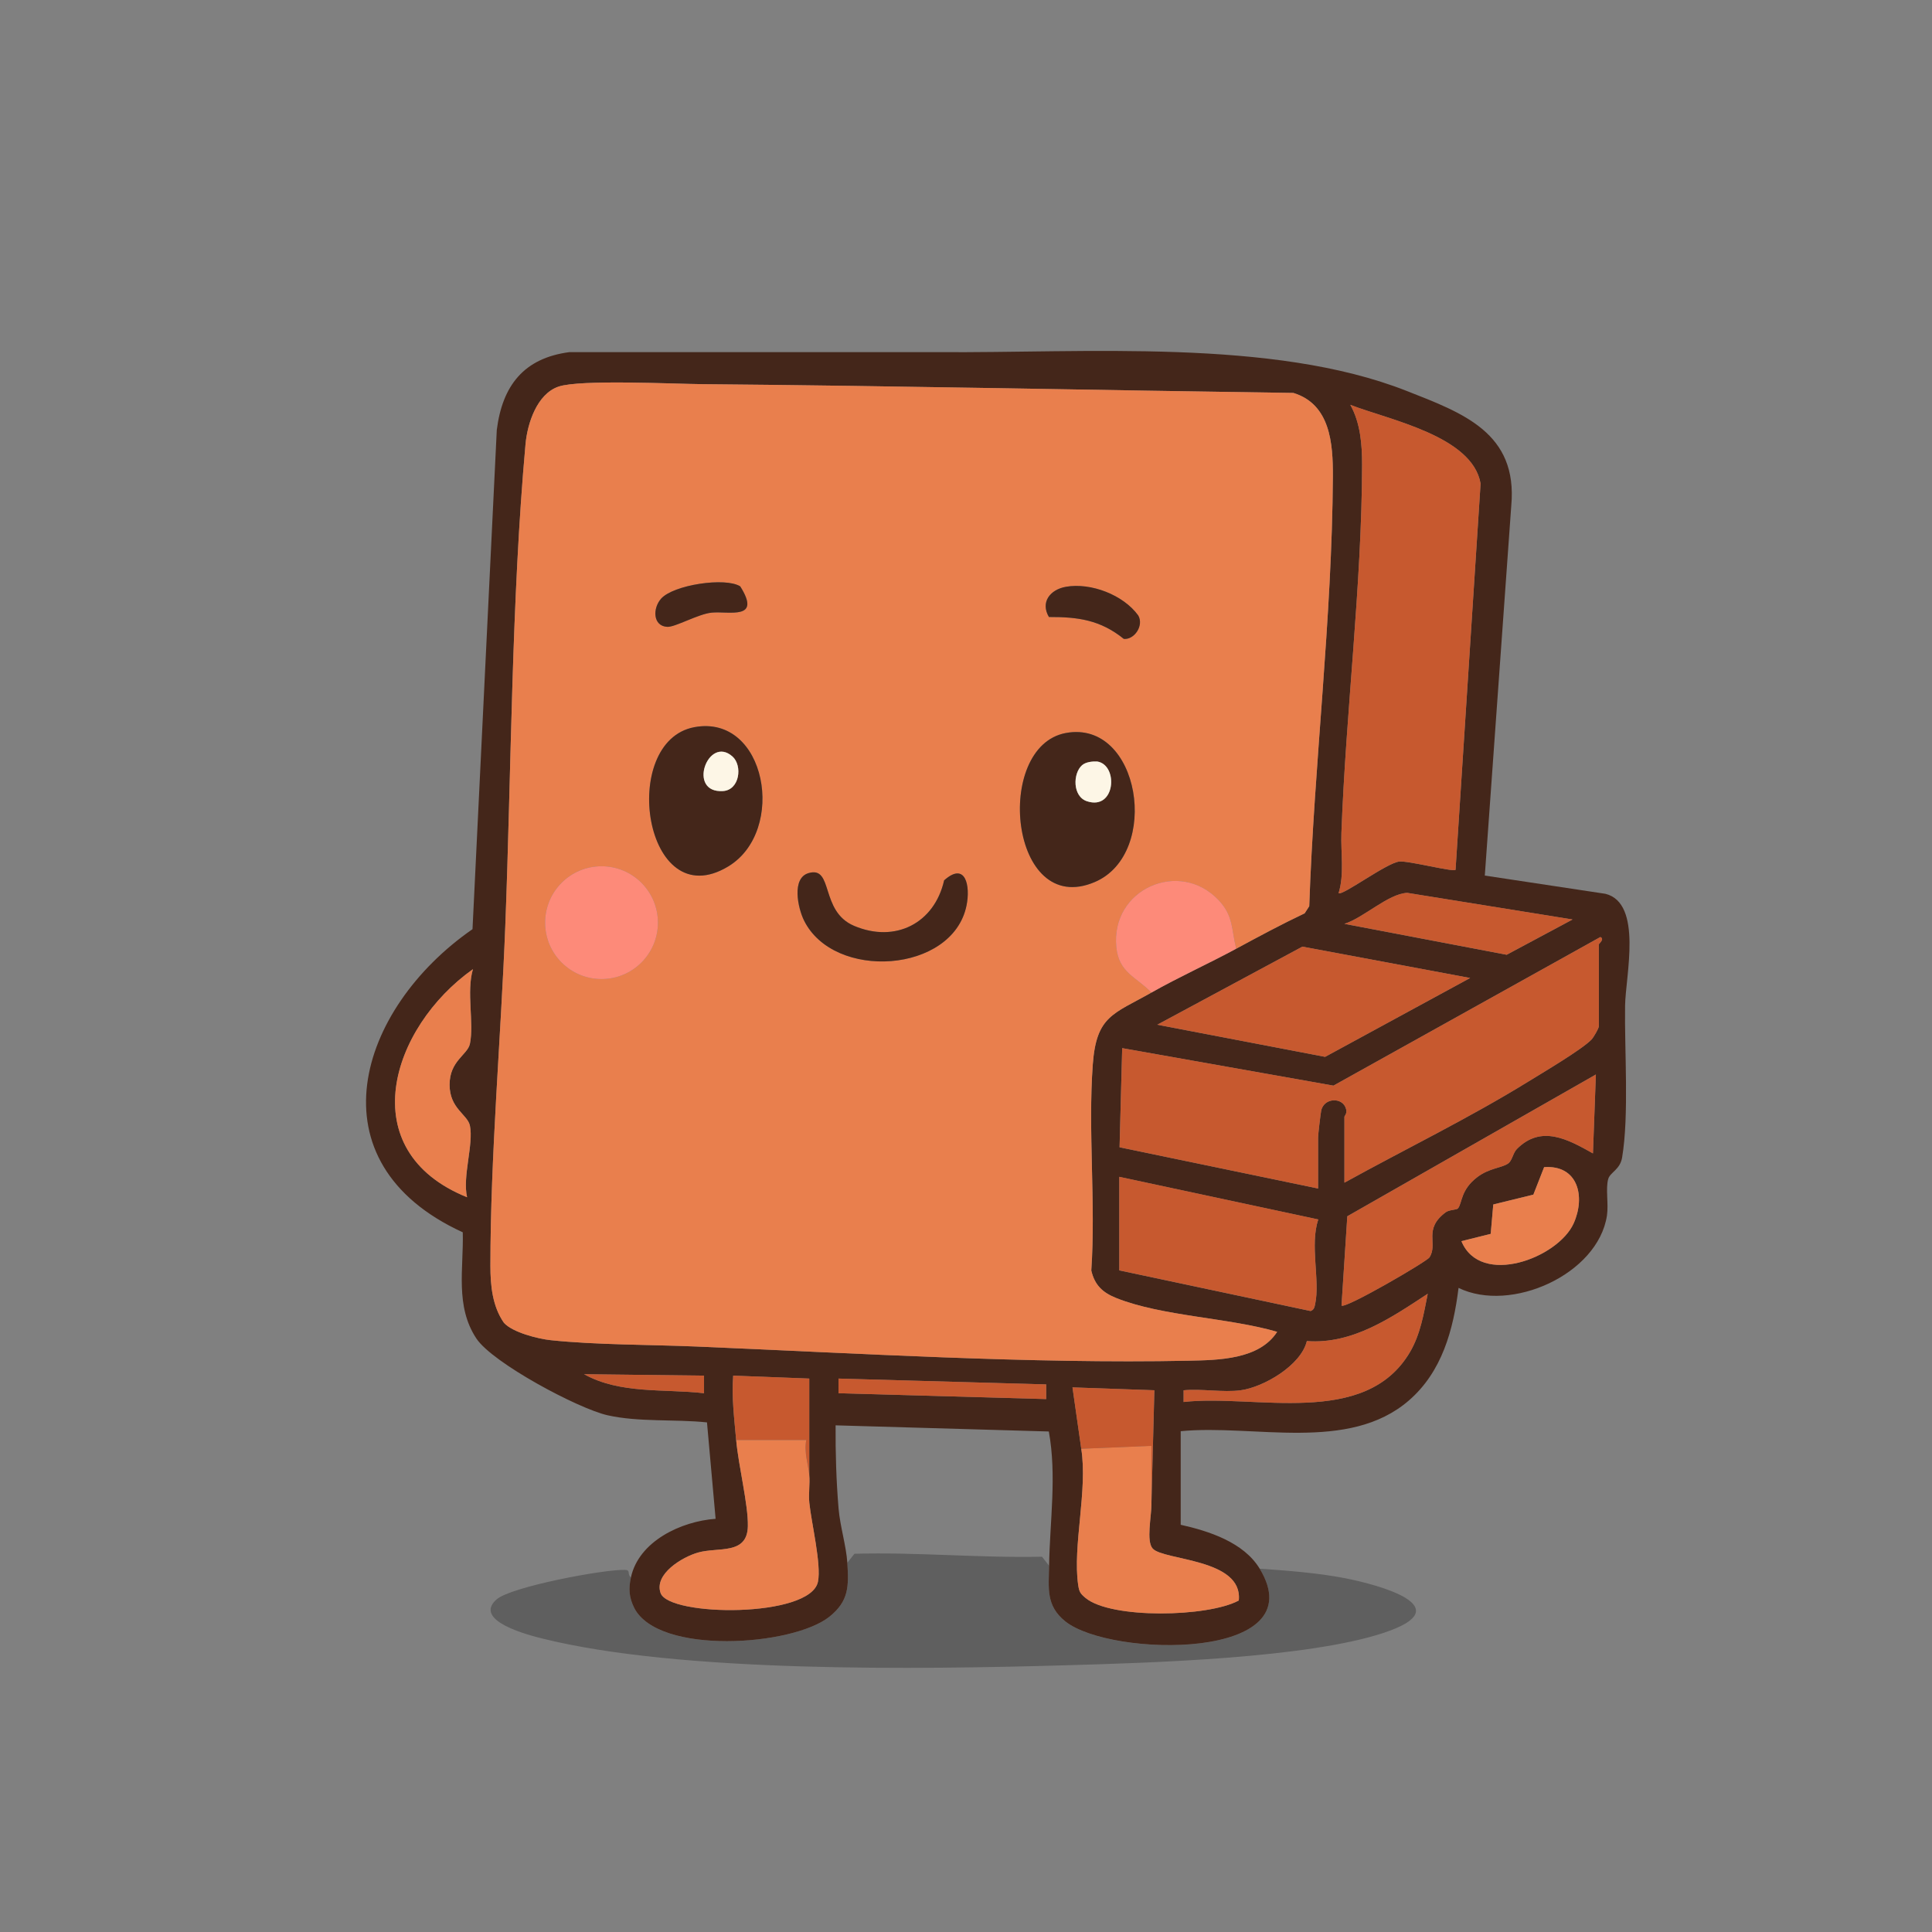 <svg xmlns="http://www.w3.org/2000/svg" width="512" height="512" fill="none"><rect width="100%" height="100%" fill="#808080" stroke="none"/><path fill="#131313" fill-opacity=".3" d="m224.54 414.163 1.891-2.395c16.654-.472 33.083 1.139 49.699.775l1.891 2.395c-.093 5.929-.891 10.571 4.262 14.725 12.051 9.71 66.37 10.477 51.537-13.95 7.346.519 15.445 1.131 22.652 2.534 8.944 1.752 30.783 7.641 10.238 14.469-20.336 6.758-62.092 7.967-84.396 8.602-38.656 1.101-101.995 2.038-138.651-7.106-3.55-.884-18.453-4.689-12.082-10.339 3.82-3.386 28.55-8.005 34.045-7.842 1.604.046.472 1.092 1.573 2.007-.651 3.015-.527 5.2.86 8.06 6.417 12.624 42.012 10.16 51.769 2.332 5.146-4.13 5.122-8.052 4.719-14.267z"/><path fill="#44261A" d="M150.918 93.321h97.647c38.765.295 88.619-3.735 124.191 10.269 14.879 5.859 29.519 11.082 27.744 30.457l-7.013 97.988 31.983 4.836c9.927 2.511 5.316 21.785 5.192 29.62-.186 11.834 1.093 29.069-.79 40.283-.535 3.178-3.154 3.906-3.666 5.634-.752 2.55.116 6.642-.349 9.726-2.371 15.585-25.434 25.931-39.33 19.173-1.379 11.121-4.378 22.25-13.174 29.845-15.988 13.825-41.036 6.254-60.457 8.129v24.8c7.518 1.681 16.693 4.657 20.925 11.624 14.841 24.428-39.478 23.653-51.536 13.95-5.154-4.154-4.364-8.788-4.263-14.725.186-11.756 2.069-23.869-.077-35.571l-56.504-1.628c-.047 7.339.178 14.772.79 22.08.396 4.665 2.031 9.904 2.317 14.344.396 6.216.427 10.137-4.719 14.268-9.757 7.827-45.352 10.292-51.769-2.333-1.387-2.859-1.511-5.045-.86-8.06 2.077-9.594 13.299-14.871 22.443-15.53l-2.286-25.551c-8.47-.892-18.142-.024-26.388-1.899-7.804-1.775-30.41-13.849-34.711-20.312-5.712-8.587-3.364-18.592-3.619-28.163-40.555-18.584-27.869-59.232 2.58-80.334l6.433-132.29c1.48-11.756 7.16-19.056 19.273-20.637zm176.695 158.096c5.968-3.231 11.989-6.463 18.135-9.377l1.216-1.883c1.287-37.656 6.053-76.25 6.262-113.86.047-8.812-.689-19.165-10.462-22.165-52.009-.728-104.506-1.875-156.546-2.325-7.789-.069-32.425-1.294-38.183.644-5.758 1.937-8.277 9.78-8.765 15.259-3.736 41.345-3.744 86.201-5.371 127.926-1.139 29.217-3.937 60.929-3.937 89.836 0 5.239.543 10.71 3.58 15.081 2.294 2.557 9.037 4.254 12.439 4.611 11.849 1.255 26.419 1.17 38.617 1.682 41.942 1.759 88.697 4.619 130.313 3.758 7.975-.162 18.794-.279 23.552-7.656-12.787-3.744-30.519-4.116-42.609-8.944-3.619-1.441-5.734-3.394-6.649-7.3 1.217-17.794-.907-37.168.403-54.706.961-12.826 5.44-13.244 15.531-18.956 7.254-4.107 15.112-7.641 22.474-11.625m58.124-20.916 6.634-102.344c-2.163-12.609-24.242-16.879-34.526-20.87 2.674 4.766 3.139 10.493 3.123 15.91-.069 31.921-4.309 65.509-5.479 97.585-.194 5.247.806 10.959-.744 15.911.969.806 12.702-8.006 16.089-8.37 2.433-.264 14.283 2.836 14.903 2.185zm30.991 13.174-43.786-7.052c-5.045.217-11.571 6.634-16.67 8.207l43.011 8.192 17.445-9.339zm-60.441 69.741c16.174-8.928 33.03-17.096 48.754-26.807 3.674-2.27 14.345-8.571 16.748-11.152.55-.589 1.922-2.952 1.922-3.503v-21.699c0-.147 1.612-1.426.395-1.93l-70.732 39.377-55.985-9.935-.698 26.272 52.614 10.927v-13.562c0-.783.62-5.945.798-6.952.636-3.65 5.913-3.828 6.649-.411.248 1.147-.472 1.666-.472 1.938v17.437zm33.317-54.241-44.453-8.308-38.462 20.692 44.476 8.517zm-265.819 58.108c-1.263-5.495 1.775-14.105.752-18.964-.628-3.007-5.386-4.495-5.386-10.865s4.789-7.897 5.394-10.873c1.124-5.495-.984-13.74.79-19.739-21.839 15.492-32.068 48.127-1.542 60.441zm299.143-32.534-65.881 37.571-1.535 23.645c.783 1.077 22.568-11.625 23.296-12.733 2.387-3.65-1.759-7.448 4.317-11.973.915-.682 2.891-.62 3.232-1.016 1.178-1.371.643-4.936 5.208-8.354 3.146-2.356 6.347-2.356 8.083-3.542 1.116-.759 1.286-2.797 2.34-3.859 6.456-6.494 13.547-2.542 20.157 1.17l.775-20.916zm-35.634 44.174c5.038 12.222 25.629 4.472 29.752-4.743 3.17-7.091 1.139-15.515-7.835-14.872l-2.852 7.285-10.625 2.604-.682 7.789zm-90.68-17.057v24.799l50.699 10.772c.93-.325 1.039-1.015 1.217-1.86 1.341-6.254-1.473-15.701.829-22.404l-52.753-11.299zm32.162 56.573c-4.604.62-10.362-.457-15.112 0v3.1c18.855-2.139 48.095 7.006 59.999-13.236 2.758-4.697 3.665-10.191 4.704-15.446-9.587 6.278-19.886 13.446-32.038 12.539-1.527 6.41-11.416 12.214-17.553 13.043m-142.202-3.882-31.789-.38c9.594 5.324 21.203 3.828 31.789 5.037zm8.517 17.057c.589 6.758 3.224 17.15 3.093 22.87-.179 7.657-7.781 5.44-13.183 6.951-4.146 1.163-11.717 5.665-9.943 10.734 2.209 6.3 39.718 6.634 41.702-2.992.945-4.58-1.736-15.546-2.286-20.909-.248-2.425.201-4.936-.016-7.354v-25.582l-20.157-.775c-.442 5.75.287 11.361.783 17.057zm82.156-14.732-55.031-1.55v3.882l55.031 1.55zm9.292 17.057c1.752 10.927-2.317 25.807-.814 36.075.272 1.837.558 2.302 1.961 3.465 6.75 5.603 32.464 5.091 40.601.666 1.171-11.175-19.994-10.54-22.831-13.779-1.735-1.992-.317-8.401-.317-11.702l.782-30.232-21.699-.76 2.325 16.267z"/><path fill="#C7592F" d="M356.287 313.416v-17.437c0-.272.713-.799.473-1.938-.736-3.417-6.014-3.239-6.649.411-.178 1.015-.798 6.177-.798 6.952v13.562l-52.614-10.927.698-26.272 55.984 9.935 70.733-39.377c1.224.504-.395 1.783-.395 1.93v21.699c0 .551-1.372 2.914-1.922 3.503-2.403 2.581-13.074 8.882-16.748 11.152-15.732 9.711-32.58 17.871-48.754 26.807zM296.613 311.866l52.753 11.299c-2.302 6.703.512 16.15-.829 22.405-.178.844-.287 1.534-1.217 1.86l-50.699-10.773v-24.799z"/><path fill="#C7592F" d="m389.603 259.175-38.432 20.901-44.476-8.517 38.455-20.692zM422.927 284.75l-.775 20.916c-6.61-3.712-13.701-7.664-20.157-1.17-1.054 1.062-1.232 3.1-2.34 3.859-1.736 1.186-4.937 1.186-8.083 3.542-4.565 3.418-4.03 6.983-5.208 8.354-.341.396-2.317.334-3.232 1.016-6.076 4.518-1.93 8.323-4.317 11.973-.728 1.116-22.513 13.81-23.295 12.733l1.534-23.645 65.881-37.571z"/><path fill="#E97F4D" d="M123.786 317.283c-30.519-12.315-20.289-44.957 1.542-60.441-1.775 5.998.333 14.244-.79 19.739-.605 2.968-5.394 4.494-5.394 10.873s4.758 7.858 5.386 10.865c1.015 4.867-2.023 13.469-.752 18.964z"/><path fill="#C7592F" d="M328.776 368.44c6.138-.83 16.035-6.634 17.554-13.043 12.144.914 22.451-6.254 32.037-12.54-1.038 5.255-1.945 10.749-4.704 15.446-11.904 20.242-41.144 11.098-59.991 13.236v-3.099c4.743-.458 10.501.62 15.104 0M416.728 243.675l-17.445 9.338-43.012-8.191c5.1-1.573 11.625-7.998 16.67-8.207l43.787 7.052z"/><path fill="#E97F4D" d="m387.294 328.923 7.758-1.938.681-7.788 10.625-2.604 2.852-7.285c8.982-.636 11.005 7.781 7.835 14.872-4.122 9.214-24.714 16.956-29.751 4.743M195.091 381.614h18.592c-.659 3.209.55 6.665.783 9.3.209 2.418-.241 4.929.015 7.355.55 5.362 3.232 16.328 2.286 20.909-1.984 9.625-39.493 9.292-41.701 2.991-1.775-5.061 5.797-9.563 9.943-10.734 5.401-1.518 13.004.698 13.182-6.951.132-5.719-2.511-16.112-3.092-22.87z"/><path fill="#C7592F" d="M195.091 381.614c-.496-5.696-1.224-11.299-.783-17.057l20.158.775v25.582c-.233-2.635-1.45-6.092-.791-9.3h-18.592z"/><path fill="#E97F4D" d="M305.139 398.663c0 3.302-1.418 9.711.318 11.702 2.829 3.24 24.001 2.604 22.831 13.78-8.129 4.432-33.851 4.944-40.601-.667-1.403-1.162-1.69-1.627-1.961-3.464-1.503-10.269 2.565-25.148.814-36.075l17.832-.768.76-9.299c.015 8.253.007 16.538.007 24.791"/><path fill="#C7592F" d="m286.539 383.939-2.325-16.267 21.699.76-.782 30.232c0-8.254 0-16.538-.008-24.792l.409 9.286-19.001.781zM277.247 366.882v3.89l-55.039-1.55.008-3.883zM186.574 364.557v4.658c-10.586-1.209-22.196.286-31.79-5.038z"/><path fill="#E97F4D" d="M327.611 251.418c-1.302-5.177-.705-8.634-4.619-12.818-10.338-11.052-28.713-3.062-27.155 12.43.682 6.781 5.262 7.812 9.3 12.012-10.091 5.712-14.57 6.131-15.531 18.956-1.31 17.546.814 36.913-.403 54.706.914 3.906 3.03 5.859 6.649 7.301 12.09 4.828 29.822 5.2 42.609 8.943-4.759 7.37-15.577 7.486-23.552 7.657-41.616.86-88.371-2-130.313-3.759-12.198-.511-26.768-.426-38.617-1.682-3.402-.356-10.145-2.053-12.439-4.611-3.038-4.371-3.58-9.842-3.58-15.081 0-28.914 2.798-60.627 3.937-89.836 1.627-41.725 1.635-86.58 5.37-127.926.496-5.479 3.038-13.321 8.766-15.259 5.727-1.937 30.387-.713 38.183-.643 52.04.449 104.537 1.596 156.546 2.325 9.772 2.999 10.509 13.353 10.462 22.164-.209 37.61-4.967 76.204-6.262 113.86l-1.216 1.884c-6.146 2.913-12.168 6.145-18.135 9.377M175.188 158.66c-2.255 2.527-2.201 7.254 1.651 7.456 2.076.108 8.245-3.433 11.772-3.767 4.634-.434 13.267 2.1 7.563-6.959-3.906-2.488-17.693-.426-20.986 3.263zm107.273-3.154c-4.17.736-6.812 4.069-4.495 8.006 7.788-.023 13.647.798 19.847 5.804 2.798.264 5.386-3.549 3.821-6.223-3.937-5.432-12.555-8.749-19.181-7.587zm-98.431 37.199c-20.188 3.728-13.384 50.459 8.998 36.889 15.546-9.431 10.051-40.407-8.998-36.889m98.423 1.55c-19.235 3.557-14.918 49.196 7.711 39.478 17.577-7.549 11.973-43.12-7.711-39.478m-108.094 50.258c0-8.262-6.696-14.95-14.95-14.95s-14.949 6.696-14.949 14.95 6.696 14.949 14.949 14.949 14.95-6.696 14.95-14.949m39.88-13.121c-4.503 1.349-2.805 9.223-1.186 12.516 7.898 16.066 39.4 14.012 43.074-3.906 1.085-5.293-.271-11.756-5.929-6.703-2.588 11.415-12.965 16.677-23.869 12.058-9.145-3.874-5.348-15.987-12.098-13.965z"/><path fill="#C7592F" d="M385.735 230.501c-.628.651-12.478-2.442-14.903-2.186-3.395.364-15.128 9.176-16.089 8.37 1.55-4.944.55-10.664.744-15.91 1.17-32.077 5.417-65.657 5.479-97.586.008-5.417-.457-11.144-3.123-15.91 10.292 3.991 32.363 8.261 34.526 20.87l-6.634 102.344z"/><path fill="#FD8A79" d="M327.611 251.418c-7.362 3.983-15.22 7.517-22.474 11.624-4.038-4.2-8.618-5.231-9.3-12.012-1.558-15.492 16.817-23.482 27.156-12.431 3.913 4.185 3.316 7.642 4.618 12.819M159.409 259.462c8.257 0 14.95-6.693 14.95-14.949s-6.693-14.95-14.95-14.95-14.949 6.694-14.949 14.95 6.693 14.949 14.949 14.949"/><path fill="#44261A" d="M214.239 231.392c6.751-2.023 2.953 10.09 12.098 13.965 10.896 4.619 21.281-.644 23.869-12.059 5.658-5.053 7.014 1.41 5.929 6.704-3.673 17.917-35.176 19.971-43.074 3.906-1.619-3.294-3.316-11.168 1.186-12.516zM282.462 155.506c6.626-1.17 15.243 2.147 19.18 7.587 1.566 2.674-1.023 6.487-3.82 6.223-6.208-5.006-12.067-5.828-19.848-5.805-2.317-3.929.326-7.269 4.495-8.005zM175.188 158.66c3.293-3.697 17.072-5.75 20.986-3.263 5.704 9.06-2.929 6.518-7.564 6.96-3.526.333-9.687 3.882-11.772 3.766-3.851-.201-3.906-4.929-1.65-7.455zM282.453 194.255c19.685-3.642 25.296 31.937 7.711 39.478-22.637 9.718-26.946-35.921-7.711-39.478m4.286 8.548c-2.434 2.154-2.534 8.261 1.31 9.532 7.618 2.527 8.393-9.664 2.704-10.532-1.302-.046-3.014.117-4.014 1"/><path fill="#FDF6E6" d="M286.74 202.803c.999-.883 2.712-1.046 4.014-.999 5.681.868 4.913 13.058-2.705 10.532-3.844-1.271-3.743-7.371-1.309-9.533"/><path fill="#44261A" d="M184.03 192.705c19.049-3.519 24.544 27.457 8.998 36.889-22.382 13.57-29.186-33.162-8.998-36.889m10.083 7.773c-6.479-5.781-12.167 9.78-2.503 9.16 4.448-.287 5.2-6.758 2.503-9.16"/><path fill="#FDF6E6" d="M194.113 200.478c2.689 2.403 1.945 8.866-2.504 9.161-9.664.627-3.975-14.934 2.504-9.161"/></svg>